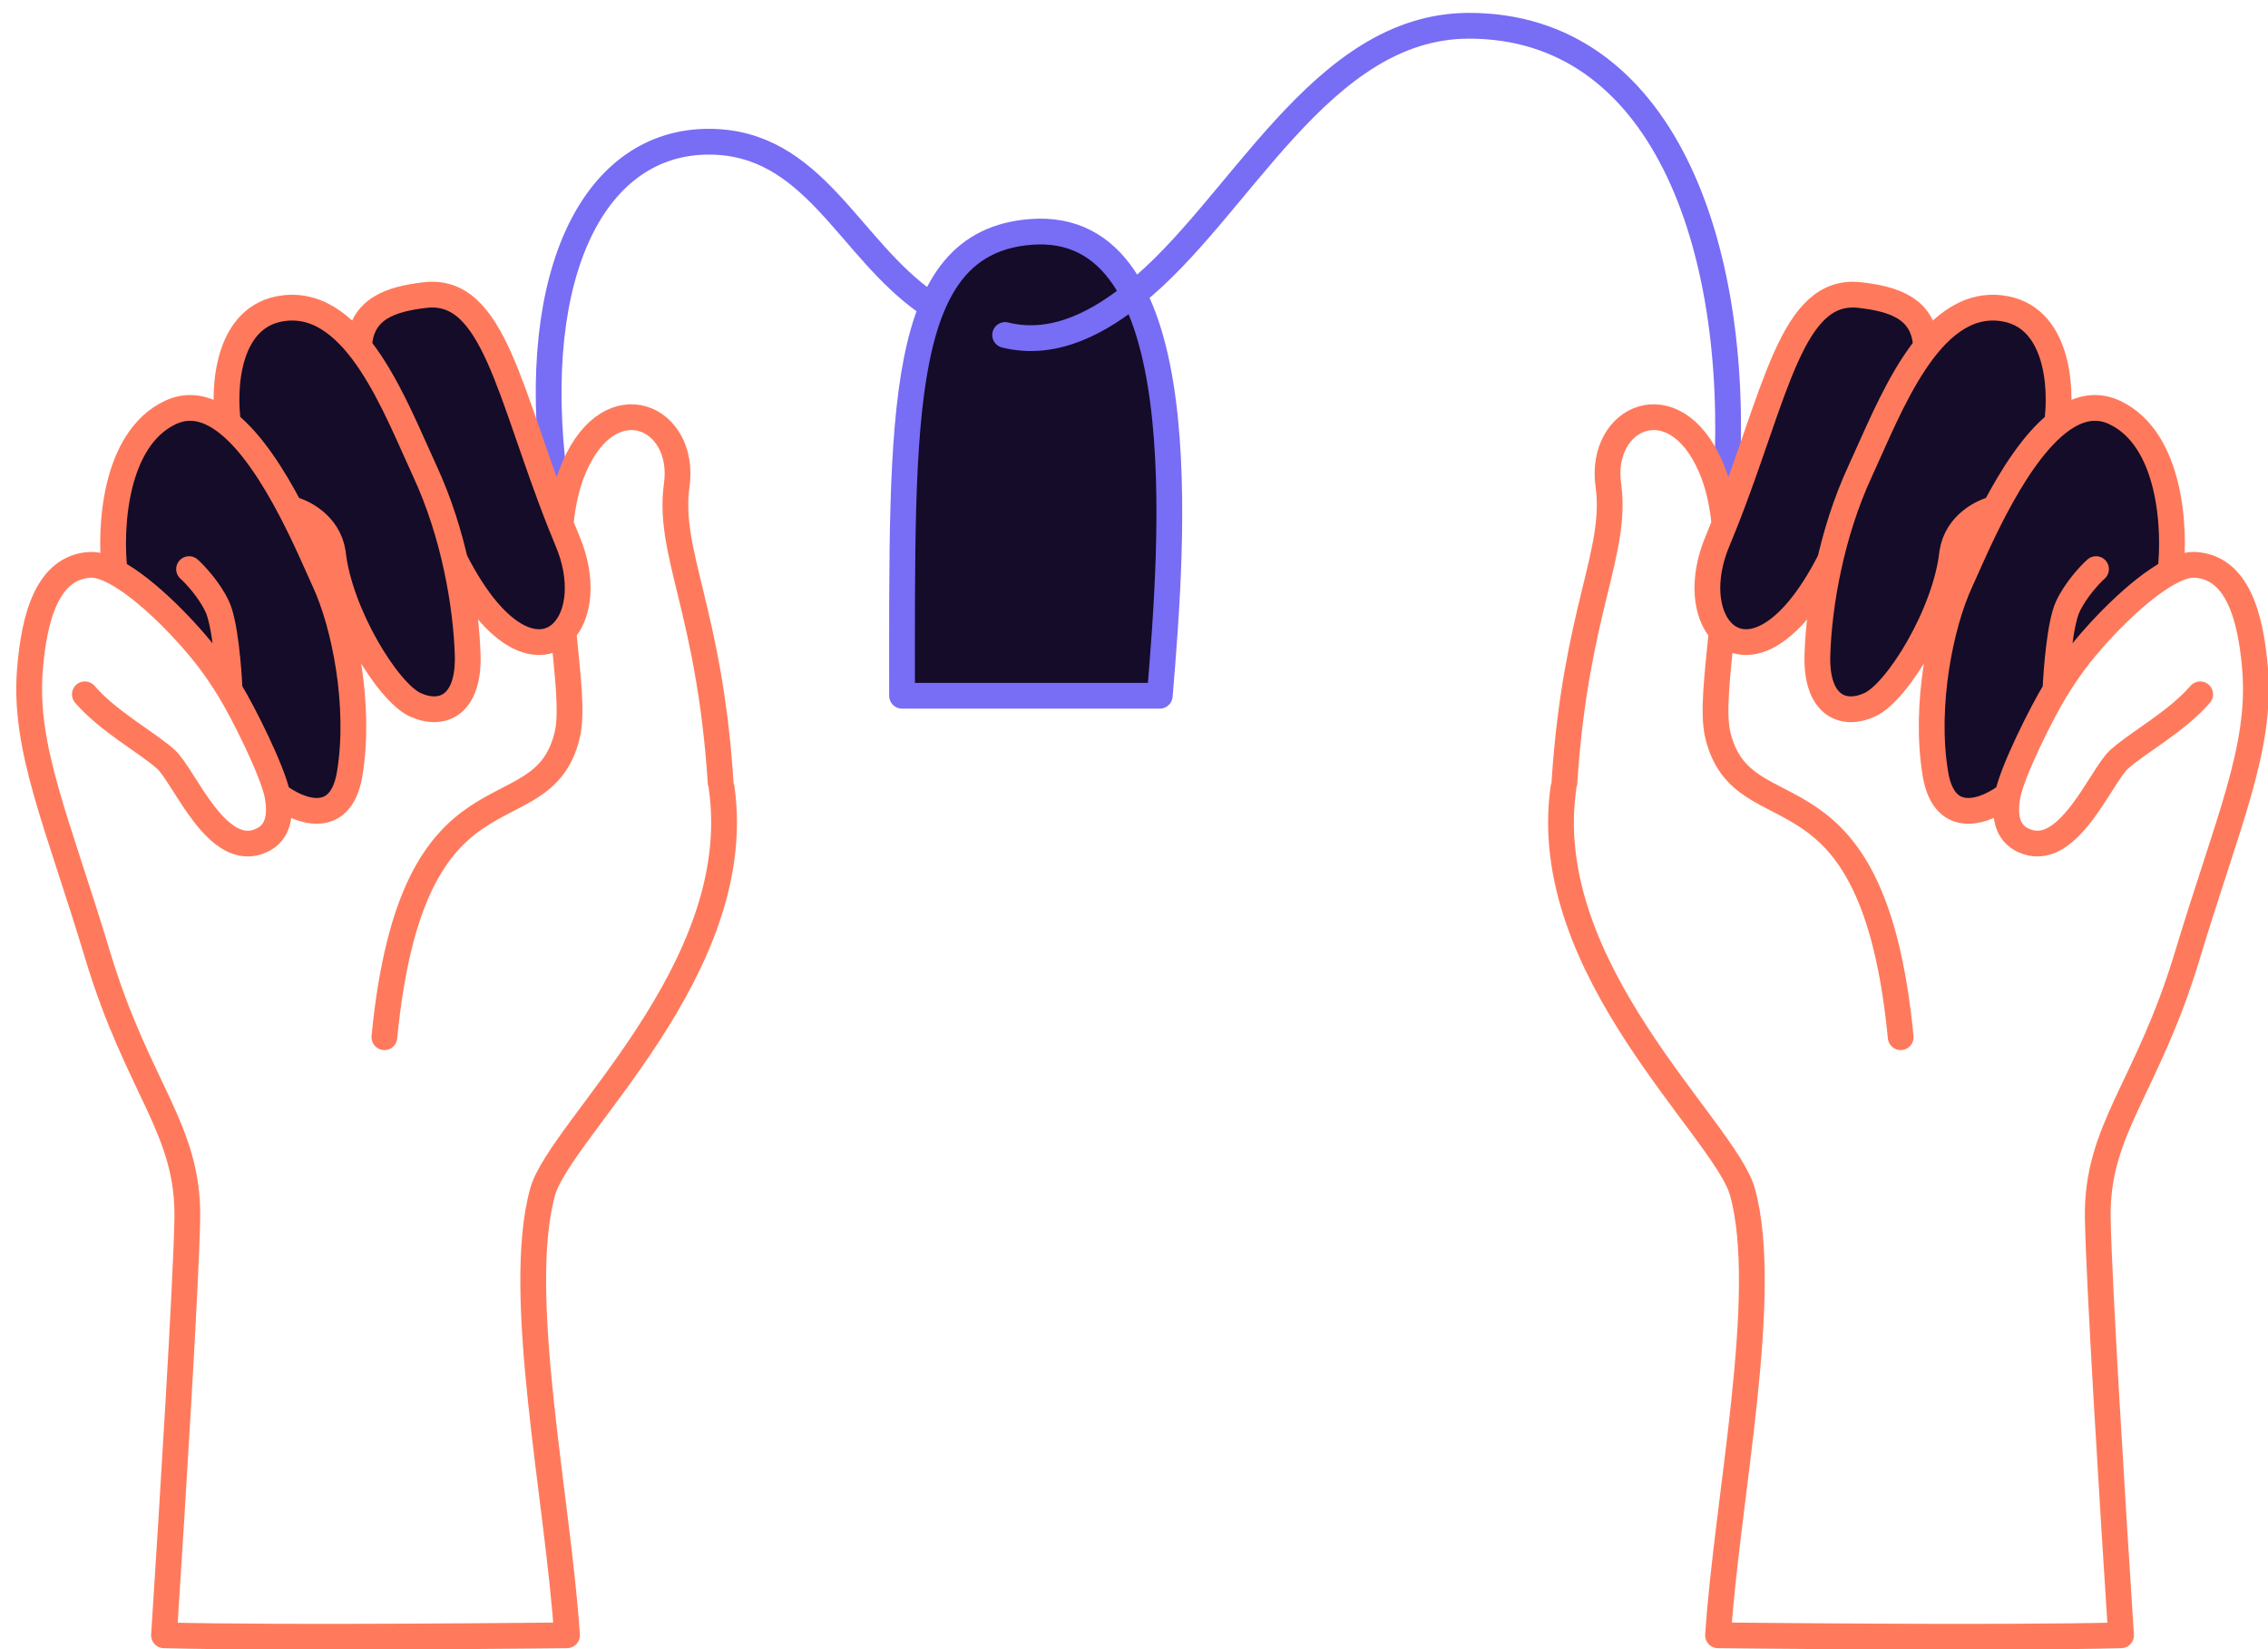 <svg width="77" height="56" viewBox="0 0 77 56" fill="none" xmlns="http://www.w3.org/2000/svg">
<g clip-path="url(#clip0)">
<path d="M30.625 23.625C30.625 14 30.463 8.224 35 7.875C40.687 7.438 39.812 18.375 39.375 23.625H30.625Z" fill="#140C28" stroke="#786DF5" stroke-width="0.875" stroke-linejoin="round"/>
<path d="M18.813 16.188C17.938 9.188 20.213 4.812 24.063 4.812C27.642 4.812 28.801 8.443 31.5 10.303M34.125 11.375C35.875 11.812 37.438 10.828 38.5 9.983C42.092 7.128 44.811 0.875 49.875 0.875C56.438 0.875 59.063 8.312 58.625 16.188" stroke="#786DF5" stroke-width="0.875" stroke-linecap="round"/>
<path d="M9.415 26.99C10.107 27.53 11.566 28.14 11.874 26.268C12.258 23.928 11.682 21.174 11.025 19.755C10.798 19.265 10.392 18.294 9.858 17.279C10.274 17.371 11.146 17.798 11.299 18.762C11.518 20.82 13.163 23.503 14.095 23.93C15.027 24.356 15.932 23.932 15.878 22.229C15.848 21.309 15.714 20.185 15.442 19.011C16.89 21.865 18.382 22.234 19.127 21.438C19.666 20.863 19.815 19.678 19.274 18.385C19.191 18.187 19.111 17.99 19.033 17.794C17.283 13.394 16.774 9.749 14.438 10.019C13.302 10.15 12.25 10.459 12.19 11.78C11.5 10.918 10.674 10.345 9.656 10.462C7.704 10.687 7.569 13.169 7.745 14.383C7.132 13.891 6.471 13.685 5.79 14.004C3.859 14.91 3.721 17.994 3.894 19.422C4.985 19.996 6.387 21.456 7.131 22.447C7.329 22.711 7.563 23.051 7.795 23.431C8.27 24.206 9.261 26.196 9.415 26.99Z" fill="#140C28"/>
<path d="M24.5 26.751C25.375 32.916 19.012 38.339 18.422 40.474C17.461 43.949 18.95 50.918 19.25 55.529C19.25 55.529 9.66 55.641 5.568 55.529C5.86 51.026 6.319 43.58 6.359 41.385C6.414 38.334 4.687 36.985 3.318 32.444C1.948 27.903 0.797 25.419 1.017 22.724C1.164 20.927 1.621 19.273 3.047 19.18C3.287 19.164 3.577 19.256 3.894 19.422M13.05 35.22C14 25.43 18.375 28.512 19.25 24.99C19.444 24.242 19.272 22.923 19.127 21.438M2.881 23.577C3.676 24.5 5.001 25.214 5.632 25.783C6.262 26.351 7.377 29.243 8.885 28.535C9.444 28.273 9.551 27.688 9.415 26.99M9.415 26.99C10.107 27.53 11.566 28.14 11.874 26.268C12.258 23.928 11.682 21.174 11.025 19.755C10.798 19.265 10.392 18.294 9.858 17.279M9.415 26.99C9.261 26.196 8.27 24.206 7.795 23.431M3.894 19.422C4.985 19.996 6.387 21.456 7.131 22.447C7.329 22.711 7.563 23.051 7.795 23.431M3.894 19.422C3.721 17.994 3.859 14.91 5.79 14.004C6.471 13.685 7.132 13.891 7.745 14.383M7.795 23.431C7.766 22.725 7.641 21.17 7.378 20.603C7.115 20.035 6.629 19.514 6.419 19.325M7.745 14.383C7.569 13.169 7.704 10.687 9.656 10.462C12.096 10.181 13.439 13.87 14.425 15.999C15.412 18.128 15.823 20.527 15.878 22.229C15.932 23.932 15.027 24.356 14.095 23.93C13.163 23.503 11.518 20.82 11.299 18.762C11.146 17.798 10.274 17.371 9.858 17.279M7.745 14.383C8.555 15.033 9.281 16.182 9.858 17.279M12.19 11.78C12.25 10.459 13.302 10.15 14.438 10.019C16.774 9.749 17.283 13.394 19.033 17.794M15.442 19.011C16.89 21.865 18.382 22.234 19.127 21.438M24.466 26.578C24.091 20.734 22.655 18.774 22.976 16.469C23.296 14.164 20.746 12.992 19.502 15.844C19.245 16.433 19.102 17.097 19.033 17.794M19.033 17.794C19.111 17.99 19.191 18.187 19.274 18.385C19.815 19.678 19.666 20.863 19.127 21.438" stroke="#FF7A5C" stroke-width="0.875" stroke-linecap="round" stroke-linejoin="round"/>
<path d="M68.164 26.99C67.473 27.53 66.013 28.14 65.706 26.268C65.321 23.928 65.897 21.174 66.555 19.755C66.782 19.265 67.188 18.294 67.722 17.279C67.305 17.371 66.434 17.798 66.28 18.762C66.062 20.82 64.416 23.503 63.484 23.93C62.552 24.356 61.647 23.932 61.702 22.229C61.731 21.309 61.865 20.185 62.138 19.011C60.689 21.865 59.197 22.234 58.452 21.438C57.913 20.863 57.765 19.678 58.306 18.385C58.389 18.187 58.469 17.99 58.547 17.794C60.296 13.394 60.805 9.749 63.142 10.019C64.278 10.15 65.329 10.459 65.39 11.78C66.079 10.918 66.906 10.345 67.923 10.462C69.875 10.687 70.011 13.169 69.835 14.383C70.448 13.891 71.109 13.685 71.79 14.004C73.72 14.91 73.858 17.994 73.686 19.422C72.595 19.996 71.192 21.456 70.448 22.447C70.25 22.711 70.016 23.051 69.784 23.431C69.31 24.206 68.319 26.196 68.164 26.99Z" fill="#140C28"/>
<path d="M53.079 26.751C52.204 32.916 58.568 38.339 59.158 40.474C60.118 43.949 58.63 50.918 58.329 55.529C58.329 55.529 67.92 55.641 72.011 55.529C71.719 51.026 71.261 43.58 71.221 41.385C71.165 38.334 72.892 36.985 74.262 32.444C75.632 27.903 76.782 25.419 76.562 22.724C76.415 20.927 75.958 19.273 74.533 19.18C74.292 19.164 74.002 19.256 73.686 19.422M64.53 35.22C63.579 25.43 59.204 28.512 58.329 24.99C58.136 24.242 58.308 22.923 58.452 21.438M74.698 23.577C73.903 24.5 72.578 25.214 71.948 25.783C71.317 26.351 70.202 29.243 68.694 28.535C68.135 28.273 68.028 27.688 68.164 26.99M68.164 26.99C67.473 27.53 66.013 28.14 65.706 26.268C65.321 23.928 65.897 21.174 66.555 19.755C66.782 19.265 67.188 18.294 67.722 17.279M68.164 26.99C68.319 26.196 69.31 24.206 69.784 23.431M73.686 19.422C72.595 19.996 71.192 21.456 70.448 22.447C70.25 22.711 70.016 23.051 69.784 23.431M73.686 19.422C73.858 17.994 73.72 14.91 71.79 14.004C71.109 13.685 70.448 13.891 69.835 14.383M69.784 23.431C69.814 22.725 69.938 21.17 70.201 20.603C70.464 20.035 70.95 19.514 71.161 19.325M69.835 14.383C70.011 13.169 69.875 10.687 67.923 10.462C65.483 10.181 64.141 13.87 63.154 15.999C62.168 18.128 61.756 20.527 61.702 22.229C61.647 23.932 62.552 24.356 63.484 23.93C64.416 23.503 66.062 20.82 66.28 18.762C66.434 17.798 67.305 17.371 67.722 17.279M69.835 14.383C69.025 15.033 68.299 16.182 67.722 17.279M65.39 11.78C65.329 10.459 64.278 10.15 63.142 10.019C60.805 9.749 60.296 13.394 58.547 17.794M62.138 19.011C60.689 21.865 59.197 22.234 58.452 21.438M53.113 26.578C53.488 20.734 54.924 18.774 54.604 16.469C54.283 14.164 56.834 12.992 58.078 15.844C58.335 16.433 58.478 17.097 58.547 17.794M58.547 17.794C58.469 17.99 58.389 18.187 58.306 18.385C57.765 19.678 57.913 20.863 58.452 21.438" stroke="#FF7A5C" stroke-width="0.875" stroke-linecap="round" stroke-linejoin="round"/>
</g>
<defs>
<clipPath id="clip0">
<rect width="77" height="56" fill="white"/>
</clipPath>
</defs>
</svg>
